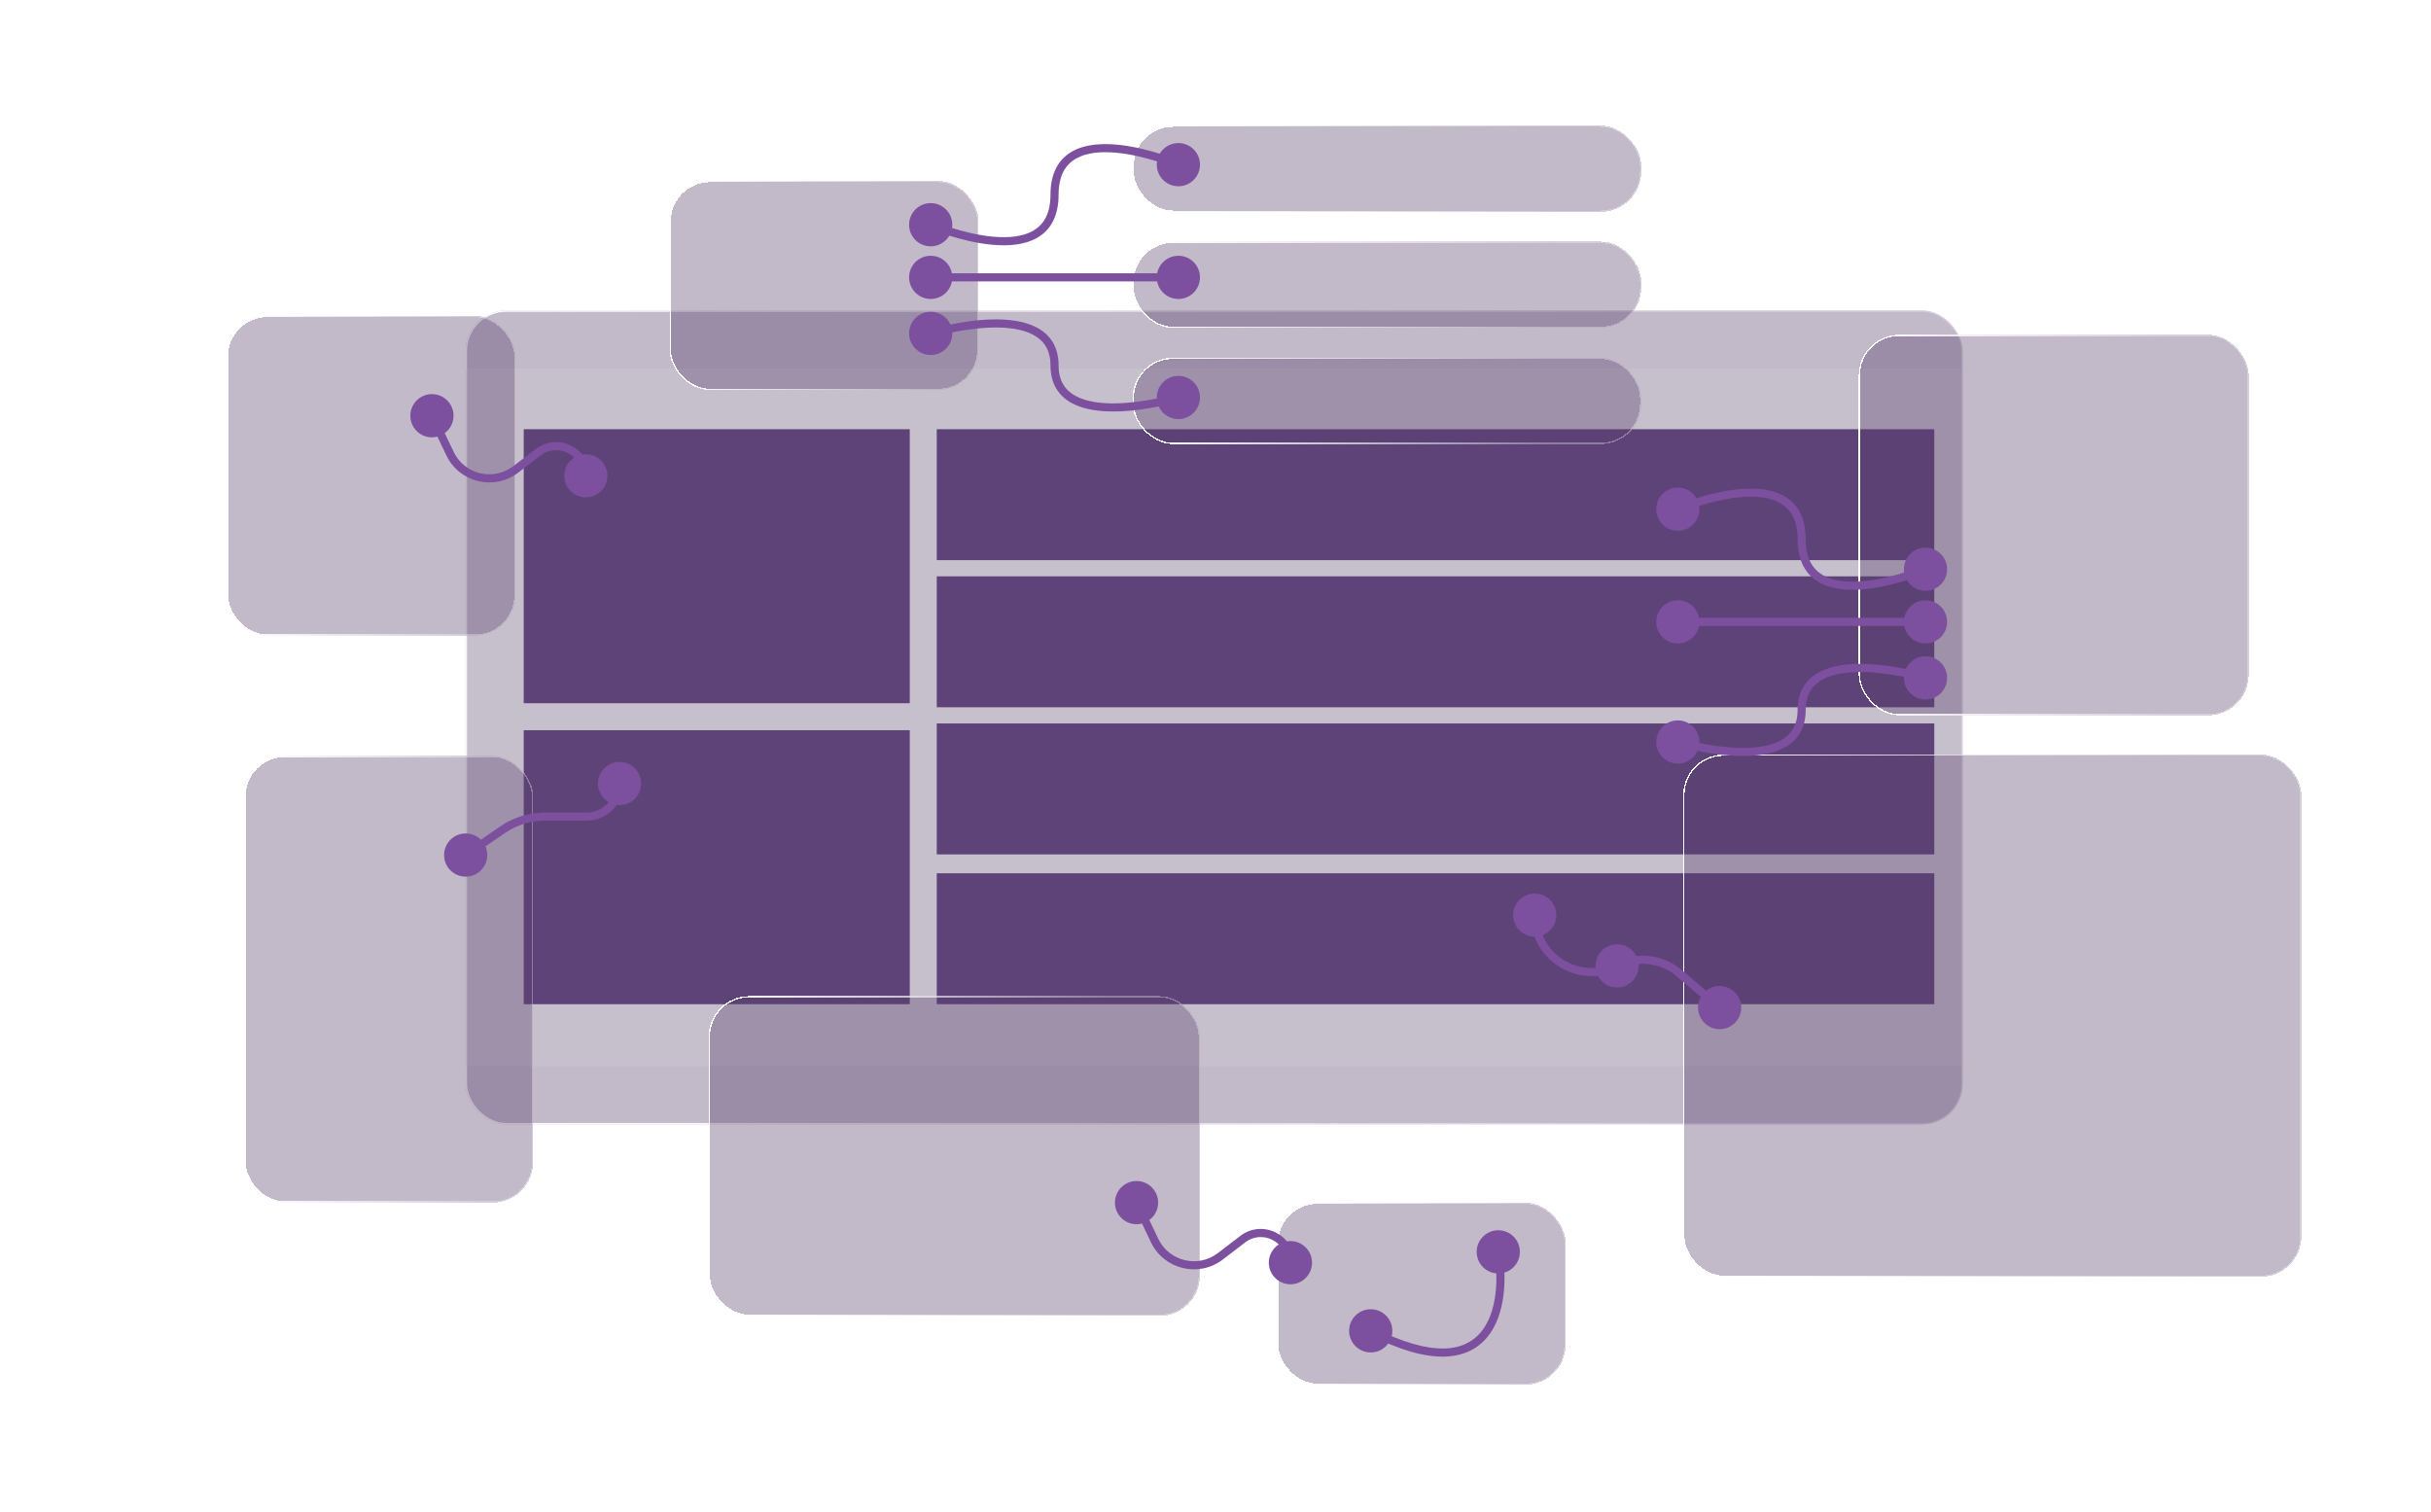 <svg width="1801" height="1120" viewBox="0 0 1801 1120" fill="none" xmlns="http://www.w3.org/2000/svg">
<g filter="url(#filter0_b_2_40)">
<rect x="345" y="230" width="1109" height="603" rx="30" fill="#59416C" fill-opacity="0.37"/>
<rect x="345.5" y="230.5" width="1108" height="602" rx="29.5" stroke="url(#paint0_linear_2_40)"/>
</g>
<rect x="345" y="273" width="1109" height="517" fill="#D9D9D9" fill-opacity="0.22"/>
<g filter="url(#filter1_d_2_40)">
<rect x="684" y="308" width="739" height="97" fill="#2E0952" fill-opacity="0.68"/>
<rect x="684" y="417" width="739" height="97" fill="#2E0952" fill-opacity="0.68"/>
<rect x="684" y="526" width="739" height="97" fill="#2E0952" fill-opacity="0.68"/>
<rect x="684" y="637" width="739" height="97" fill="#2E0952" fill-opacity="0.68"/>
<rect x="378" y="308" width="286" height="203" fill="#2E0952" fill-opacity="0.68"/>
<rect x="378" y="531" width="286" height="203" fill="#2E0952" fill-opacity="0.68"/>
</g>
<g filter="url(#filter2_bd_2_40)">
<rect x="164" y="230" width="214" height="237" rx="30" fill="#59416C" fill-opacity="0.37" shape-rendering="crispEdges"/>
<rect x="164.5" y="230.5" width="213" height="236" rx="29.5" stroke="url(#paint1_linear_2_40)" shape-rendering="crispEdges"/>
</g>
<g filter="url(#filter3_bd_2_40)">
<rect x="492" y="130" width="229" height="155" rx="30" fill="#59416C" fill-opacity="0.37" shape-rendering="crispEdges"/>
<rect x="492.5" y="130.5" width="228" height="154" rx="29.5" stroke="url(#paint2_linear_2_40)" shape-rendering="crispEdges"/>
</g>
<g filter="url(#filter4_bd_2_40)">
<rect x="835" y="89" width="377" height="64" rx="30" fill="#59416C" fill-opacity="0.37" shape-rendering="crispEdges"/>
<rect x="835.5" y="89.5" width="376" height="63" rx="29.5" stroke="url(#paint3_linear_2_40)" shape-rendering="crispEdges"/>
</g>
<g filter="url(#filter5_bd_2_40)">
<rect x="835" y="175" width="377" height="64" rx="30" fill="#59416C" fill-opacity="0.37" shape-rendering="crispEdges"/>
<rect x="835.5" y="175.5" width="376" height="63" rx="29.5" stroke="url(#paint4_linear_2_40)" shape-rendering="crispEdges"/>
</g>
<g filter="url(#filter6_bd_2_40)">
<rect x="835" y="261" width="377" height="64" rx="30" fill="#59416C" fill-opacity="0.37" shape-rendering="crispEdges"/>
<rect x="835.5" y="261.5" width="376" height="63" rx="29.5" stroke="url(#paint5_linear_2_40)" shape-rendering="crispEdges"/>
</g>
<g filter="url(#filter7_bd_2_40)">
<rect x="1373" y="244" width="289" height="282" rx="30" fill="#59416C" fill-opacity="0.37" shape-rendering="crispEdges"/>
<rect x="1373.5" y="244.5" width="288" height="281" rx="29.5" stroke="url(#paint6_linear_2_40)" shape-rendering="crispEdges"/>
</g>
<g filter="url(#filter8_bd_2_40)">
<rect x="1243" y="555" width="458" height="387" rx="30" fill="#59416C" fill-opacity="0.37" shape-rendering="crispEdges"/>
<rect x="1243.5" y="555.5" width="457" height="386" rx="29.5" stroke="url(#paint7_linear_2_40)" shape-rendering="crispEdges"/>
</g>
<g filter="url(#filter9_bd_2_40)">
<rect x="942" y="887" width="214" height="135" rx="30" fill="#59416C" fill-opacity="0.37" shape-rendering="crispEdges"/>
<rect x="942.5" y="887.5" width="213" height="134" rx="29.5" stroke="url(#paint8_linear_2_40)" shape-rendering="crispEdges"/>
</g>
<g filter="url(#filter10_bd_2_40)">
<rect x="521" y="734" width="364" height="237" rx="30" fill="#59416C" fill-opacity="0.37" shape-rendering="crispEdges"/>
<rect x="521.5" y="734.5" width="363" height="236" rx="29.5" stroke="url(#paint9_linear_2_40)" shape-rendering="crispEdges"/>
</g>
<g filter="url(#filter11_bd_2_40)">
<rect x="177" y="556" width="214" height="331" rx="30" fill="#59416C" fill-opacity="0.37" shape-rendering="crispEdges"/>
<rect x="177.5" y="556.5" width="213" height="330" rx="29.5" stroke="url(#paint10_linear_2_40)" shape-rendering="crispEdges"/>
</g>
<path d="M304 308C304 316.837 311.163 324 320 324C328.837 324 336 316.837 336 308C336 299.163 328.837 292 320 292C311.163 292 304 299.163 304 308ZM418 352.5C418 361.337 425.163 368.5 434 368.5C442.837 368.5 450 361.337 450 352.5C450 343.663 442.837 336.5 434 336.5C425.163 336.5 418 343.663 418 352.5ZM333.364 336.043L336.073 334.753L333.364 336.043ZM382.113 347.77L380.288 345.388L382.113 347.77ZM317.292 309.291L330.656 337.334L336.073 334.753L322.708 306.709L317.292 309.291ZM383.938 350.151L400.506 337.452L396.856 332.69L380.288 345.388L383.938 350.151ZM400.506 337.452C412.979 327.892 431 336.785 431 352.5H437C437 331.811 413.276 320.104 396.856 332.69L400.506 337.452ZM330.656 337.334C340.302 357.575 366.142 363.791 383.938 350.151L380.288 345.388C365.52 356.708 344.077 351.55 336.073 334.753L330.656 337.334Z" fill="#7C4F9F"/>
<path d="M329 633.5C329 642.337 336.163 649.5 345 649.5C353.837 649.5 361 642.337 361 633.5C361 624.663 353.837 617.5 345 617.5C336.163 617.5 329 624.663 329 633.5ZM443 580.5C443 589.337 450.163 596.5 459 596.5C467.837 596.5 475 589.337 475 580.5C475 571.663 467.837 564.5 459 564.5C450.163 564.5 443 571.663 443 580.5ZM346.698 635.973L374.045 617.193L370.648 612.247L343.302 631.027L346.698 635.973ZM403.67 608H434.5V602H403.67V608ZM434.5 608C449.688 608 462 595.688 462 580.5H456C456 592.374 446.374 602 434.5 602V608ZM374.045 617.193C382.764 611.205 393.093 608 403.67 608V602C391.88 602 380.367 605.573 370.648 612.247L374.045 617.193Z" fill="#7C4F9F"/>
<path d="M1121 678C1121 686.837 1128.16 694 1137 694C1145.84 694 1153 686.837 1153 678C1153 669.163 1145.84 662 1137 662C1128.16 662 1121 669.163 1121 678ZM1258 746.5C1258 755.337 1265.16 762.5 1274 762.5C1282.84 762.5 1290 755.337 1290 746.5C1290 737.663 1282.84 730.5 1274 730.5C1265.16 730.5 1258 737.663 1258 746.5ZM1182.03 715.632C1182.03 724.468 1189.19 731.632 1198.03 731.632C1206.86 731.632 1214.03 724.468 1214.03 715.632C1214.03 706.795 1206.86 699.632 1198.03 699.632C1189.19 699.632 1182.03 706.795 1182.03 715.632ZM1242.35 723.444L1272.05 748.783L1275.95 744.217L1246.24 718.879L1242.35 723.444ZM1199.38 718.309C1213.43 711.203 1230.37 713.228 1242.35 723.444L1246.24 718.879C1232.42 707.093 1212.88 704.758 1196.67 712.955L1199.38 718.309ZM1134 678C1134 711.566 1169.41 733.471 1199.38 718.309L1196.67 712.955C1170.71 726.087 1140 707.12 1140 678H1134Z" fill="#7C4F9F"/>
<path d="M826 891C826 899.837 833.163 907 842 907C850.837 907 858 899.837 858 891C858 882.163 850.837 875 842 875C833.163 875 826 882.163 826 891ZM940 935.5C940 944.337 947.163 951.5 956 951.5C964.837 951.5 972 944.337 972 935.5C972 926.663 964.837 919.5 956 919.5C947.163 919.5 940 926.663 940 935.5ZM855.364 919.043L858.073 917.753L855.364 919.043ZM904.113 930.77L902.288 928.388L904.113 930.77ZM839.292 892.291L852.656 920.334L858.073 917.753L844.708 889.709L839.292 892.291ZM905.938 933.151L922.506 920.452L918.856 915.69L902.288 928.388L905.938 933.151ZM922.506 920.452C934.979 910.892 953 919.785 953 935.5H959C959 914.811 935.276 903.104 918.856 915.69L922.506 920.452ZM852.656 920.334C862.302 940.575 888.142 946.791 905.938 933.151L902.288 928.388C887.52 939.708 866.077 934.55 858.073 917.753L852.656 920.334Z" fill="#7C4F9F"/>
<path d="M1094 927.5C1094 936.337 1101.16 943.5 1110 943.5C1118.84 943.5 1126 936.337 1126 927.5C1126 918.663 1118.84 911.5 1110 911.5C1101.16 911.5 1094 918.663 1094 927.5ZM999.5 986C999.5 994.837 1006.66 1002 1015.5 1002C1024.34 1002 1031.5 994.837 1031.5 986C1031.5 977.163 1024.34 970 1015.5 970C1006.66 970 999.5 977.163 999.5 986ZM1107.04 927.993C1108.63 937.513 1109.21 948.667 1107.83 959.287C1106.44 969.937 1103.11 979.797 1097.09 987.001C1091.16 994.097 1082.42 998.859 1069.6 999.088C1056.65 999.319 1039.44 994.914 1016.87 983.331L1014.13 988.669C1037.16 1000.49 1055.38 1005.34 1069.71 1005.09C1084.17 1004.83 1094.58 999.353 1101.69 990.849C1108.71 982.453 1112.31 971.351 1113.78 960.063C1115.25 948.746 1114.62 936.987 1112.96 927.007L1107.04 927.993Z" fill="#7C4F9F"/>
<path d="M673.5 166.5C673.5 175.337 680.663 182.5 689.5 182.5C698.337 182.5 705.5 175.337 705.5 166.5C705.5 157.663 698.337 150.5 689.5 150.5C680.663 150.5 673.5 157.663 673.5 166.5ZM857 122C857 130.837 864.163 138 873 138C881.837 138 889 130.837 889 122C889 113.163 881.837 106 873 106C864.163 106 857 113.163 857 122ZM673.5 205.5C673.5 214.337 680.663 221.5 689.5 221.5C698.337 221.5 705.5 214.337 705.5 205.5C705.5 196.663 698.337 189.5 689.5 189.5C680.663 189.5 673.5 196.663 673.5 205.5ZM857 205.5C857 214.337 864.163 221.5 873 221.5C881.837 221.5 889 214.337 889 205.5C889 196.663 881.837 189.5 873 189.5C864.163 189.5 857 196.663 857 205.5ZM673.5 247C673.5 255.837 680.663 263 689.5 263C698.337 263 705.5 255.837 705.5 247C705.5 238.163 698.337 231 689.5 231C680.663 231 673.5 238.163 673.5 247ZM857 294.5C857 303.337 864.163 310.5 873 310.5C881.837 310.5 889 303.337 889 294.5C889 285.663 881.837 278.5 873 278.5C864.163 278.5 857 285.663 857 294.5ZM689.5 247C690.361 249.874 690.361 249.874 690.361 249.874C690.361 249.874 690.362 249.874 690.363 249.873C690.364 249.873 690.368 249.872 690.372 249.87C690.381 249.868 690.396 249.863 690.416 249.857C690.456 249.846 690.518 249.827 690.601 249.803C690.766 249.755 691.015 249.684 691.342 249.592C691.997 249.408 692.963 249.143 694.197 248.822C696.665 248.181 700.199 247.319 704.443 246.442C712.949 244.684 724.22 242.885 735.436 242.656C746.728 242.425 757.573 243.798 765.492 248.06C769.404 250.165 772.554 252.948 774.74 256.566C776.924 260.182 778.25 264.804 778.25 270.75H784.25C784.25 263.883 782.709 258.154 779.875 253.464C777.044 248.777 773.026 245.3 768.336 242.776C759.052 237.78 746.959 236.419 735.314 236.657C723.592 236.896 711.926 238.769 703.229 240.566C698.871 241.466 695.237 242.352 692.688 243.015C691.413 243.346 690.408 243.622 689.719 243.816C689.374 243.913 689.108 243.989 688.926 244.042C688.835 244.068 688.765 244.089 688.717 244.103C688.693 244.11 688.674 244.116 688.661 244.12C688.655 244.122 688.65 244.123 688.646 244.124C688.644 244.125 688.642 244.125 688.641 244.126C688.64 244.126 688.639 244.126 689.5 247ZM778.25 270.75C778.25 277.617 779.791 283.346 782.625 288.036C785.456 292.723 789.474 296.2 794.164 298.724C803.448 303.72 815.541 305.081 827.186 304.843C838.908 304.604 850.574 302.731 859.271 300.934C863.629 300.034 867.263 299.147 869.812 298.485C871.087 298.154 872.092 297.878 872.781 297.684C873.126 297.587 873.392 297.511 873.574 297.458C873.665 297.432 873.735 297.411 873.783 297.397C873.807 297.39 873.826 297.384 873.839 297.38C873.845 297.378 873.85 297.377 873.854 297.376C873.856 297.375 873.858 297.375 873.859 297.374C873.86 297.374 873.861 297.374 873 294.5C872.139 291.626 872.139 291.626 872.139 291.626C872.139 291.626 872.138 291.626 872.137 291.627C872.136 291.627 872.132 291.628 872.128 291.63C872.119 291.632 872.104 291.637 872.084 291.643C872.044 291.654 871.982 291.673 871.899 291.697C871.734 291.745 871.485 291.816 871.158 291.908C870.503 292.092 869.537 292.357 868.303 292.678C865.835 293.319 862.301 294.181 858.057 295.058C849.551 296.816 838.28 298.615 827.064 298.844C815.772 299.075 804.927 297.702 797.008 293.44C793.096 291.335 789.946 288.552 787.76 284.934C785.576 281.318 784.25 276.696 784.25 270.75H778.25ZM689.5 208.5H781.25V202.5H689.5V208.5ZM781.25 208.5H873V202.5H781.25V208.5ZM689.5 166.5C688.326 169.261 688.328 169.261 688.329 169.262C688.33 169.262 688.332 169.263 688.334 169.264C688.337 169.266 688.343 169.268 688.349 169.271C688.362 169.276 688.381 169.284 688.405 169.294C688.454 169.314 688.524 169.344 688.615 169.382C688.797 169.457 689.064 169.567 689.409 169.706C690.1 169.984 691.107 170.381 692.383 170.863C694.935 171.826 698.574 173.13 702.938 174.499C711.642 177.231 723.337 180.257 735.102 181.331C746.783 182.398 759.006 181.586 768.412 176.166C778.105 170.58 784.25 160.434 784.25 144.25H778.25C778.25 158.691 772.926 166.639 765.416 170.967C757.619 175.461 746.905 176.384 735.648 175.356C724.475 174.336 713.233 171.441 704.734 168.774C700.497 167.445 696.967 166.18 694.502 165.249C693.269 164.784 692.304 164.403 691.651 164.14C691.325 164.009 691.076 163.907 690.911 163.838C690.829 163.804 690.768 163.779 690.728 163.762C690.708 163.753 690.693 163.747 690.684 163.744C690.68 163.742 690.676 163.74 690.675 163.74C690.674 163.739 690.674 163.739 690.673 163.739C690.673 163.739 690.674 163.739 689.5 166.5ZM784.25 144.25C784.25 129.809 789.574 121.861 797.084 117.533C804.881 113.039 815.595 112.116 826.852 113.144C838.025 114.164 849.267 117.059 857.766 119.726C862.003 121.055 865.533 122.32 867.998 123.251C869.231 123.716 870.196 124.097 870.849 124.36C871.175 124.491 871.424 124.593 871.589 124.662C871.671 124.696 871.732 124.721 871.772 124.738C871.792 124.746 871.807 124.753 871.816 124.756C871.82 124.758 871.824 124.76 871.825 124.76C871.826 124.761 871.826 124.761 871.827 124.761C871.827 124.761 871.826 124.761 873 122C874.174 119.239 874.172 119.239 874.171 119.238C874.17 119.238 874.168 119.237 874.166 119.236C874.163 119.234 874.157 119.232 874.151 119.229C874.138 119.224 874.119 119.216 874.095 119.206C874.046 119.185 873.976 119.156 873.885 119.118C873.703 119.043 873.436 118.933 873.091 118.794C872.4 118.516 871.393 118.119 870.117 117.637C867.565 116.674 863.926 115.37 859.562 114.001C850.858 111.269 839.163 108.243 827.398 107.169C815.717 106.102 803.494 106.914 794.088 112.334C784.395 117.92 778.25 128.066 778.25 144.25H784.25Z" fill="#7C4F9F"/>
<path d="M1442.5 421.737C1442.5 430.573 1435.34 437.737 1426.5 437.737C1417.66 437.737 1410.5 430.573 1410.5 421.737C1410.5 412.9 1417.66 405.737 1426.5 405.737C1435.34 405.737 1442.5 412.9 1442.5 421.737ZM1259 377.237C1259 386.073 1251.84 393.237 1243 393.237C1234.16 393.237 1227 386.073 1227 377.237C1227 368.4 1234.16 361.237 1243 361.237C1251.84 361.237 1259 368.4 1259 377.237ZM1442.5 460.737C1442.5 469.573 1435.34 476.737 1426.5 476.737C1417.66 476.737 1410.5 469.573 1410.5 460.737C1410.5 451.9 1417.66 444.737 1426.5 444.737C1435.34 444.737 1442.5 451.9 1442.5 460.737ZM1259 460.737C1259 469.573 1251.84 476.737 1243 476.737C1234.16 476.737 1227 469.573 1227 460.737C1227 451.9 1234.16 444.737 1243 444.737C1251.84 444.737 1259 451.9 1259 460.737ZM1442.5 502.237C1442.5 511.073 1435.34 518.237 1426.5 518.237C1417.66 518.237 1410.5 511.073 1410.5 502.237C1410.5 493.4 1417.66 486.237 1426.5 486.237C1435.34 486.237 1442.5 493.4 1442.5 502.237ZM1259 549.737C1259 558.573 1251.84 565.737 1243 565.737C1234.16 565.737 1227 558.573 1227 549.737C1227 540.9 1234.16 533.737 1243 533.737C1251.84 533.737 1259 540.9 1259 549.737ZM1426.5 502.237C1425.64 505.11 1425.64 505.11 1425.64 505.11C1425.64 505.11 1425.64 505.11 1425.64 505.11C1425.64 505.109 1425.63 505.108 1425.63 505.107C1425.62 505.104 1425.6 505.1 1425.58 505.094C1425.54 505.082 1425.48 505.064 1425.4 505.04C1425.23 504.992 1424.98 504.92 1424.66 504.828C1424 504.644 1423.04 504.379 1421.8 504.059C1419.33 503.417 1415.8 502.555 1411.56 501.679C1403.05 499.921 1391.78 498.122 1380.56 497.892C1369.27 497.662 1358.43 499.035 1350.51 503.296C1346.6 505.401 1343.45 508.184 1341.26 511.803C1339.08 515.419 1337.75 520.041 1337.75 525.987H1331.75C1331.75 519.12 1333.29 513.39 1336.12 508.701C1338.96 504.014 1342.97 500.537 1347.66 498.013C1356.95 493.017 1369.04 491.656 1380.69 491.894C1392.41 492.133 1404.07 494.006 1412.77 495.803C1417.13 496.703 1420.76 497.589 1423.31 498.252C1424.59 498.583 1425.59 498.858 1426.28 499.052C1426.63 499.149 1426.89 499.226 1427.07 499.279C1427.17 499.305 1427.24 499.326 1427.28 499.34C1427.31 499.347 1427.33 499.352 1427.34 499.356C1427.35 499.358 1427.35 499.36 1427.35 499.361C1427.36 499.361 1427.36 499.362 1427.36 499.362C1427.36 499.363 1427.36 499.363 1426.5 502.237ZM1337.75 525.987C1337.75 532.853 1336.21 538.583 1333.38 543.273C1330.54 547.96 1326.53 551.436 1321.84 553.96C1312.55 558.957 1300.46 560.318 1288.81 560.08C1277.09 559.84 1265.43 557.968 1256.73 556.171C1252.37 555.27 1248.74 554.384 1246.19 553.722C1244.91 553.391 1243.91 553.115 1243.22 552.921C1242.87 552.824 1242.61 552.748 1242.43 552.695C1242.33 552.668 1242.26 552.648 1242.22 552.634C1242.19 552.626 1242.17 552.621 1242.16 552.617C1242.15 552.615 1242.15 552.614 1242.15 552.612C1242.14 552.612 1242.14 552.611 1242.14 552.611C1242.14 552.611 1242.14 552.61 1243 549.737C1243.86 546.863 1243.86 546.863 1243.86 546.863C1243.86 546.863 1243.86 546.863 1243.86 546.863C1243.86 546.864 1243.87 546.865 1243.87 546.866C1243.88 546.869 1243.9 546.873 1243.92 546.879C1243.96 546.891 1244.02 546.909 1244.1 546.933C1244.27 546.981 1244.52 547.053 1244.84 547.145C1245.5 547.329 1246.46 547.594 1247.7 547.915C1250.17 548.556 1253.7 549.418 1257.94 550.295C1266.45 552.052 1277.72 553.852 1288.94 554.081C1300.23 554.312 1311.07 552.939 1318.99 548.677C1322.9 546.572 1326.05 543.789 1328.24 540.17C1330.42 536.554 1331.75 531.932 1331.75 525.987H1337.75ZM1426.5 463.737H1334.75V457.737H1426.5V463.737ZM1334.75 463.737H1243V457.737H1334.75V463.737ZM1426.5 421.737C1427.67 424.498 1427.67 424.498 1427.67 424.499C1427.67 424.499 1427.67 424.5 1427.67 424.501C1427.66 424.502 1427.66 424.504 1427.65 424.507C1427.64 424.513 1427.62 424.521 1427.59 424.531C1427.55 424.551 1427.48 424.58 1427.39 424.618C1427.2 424.694 1426.94 424.803 1426.59 424.942C1425.9 425.221 1424.89 425.618 1423.62 426.1C1421.06 427.063 1417.43 428.366 1413.06 429.736C1404.36 432.467 1392.66 435.494 1380.9 436.568C1369.22 437.634 1356.99 436.823 1347.59 431.402C1337.9 425.816 1331.75 415.671 1331.75 399.487H1337.75C1337.75 413.927 1343.07 421.876 1350.58 426.204C1358.38 430.697 1369.1 431.62 1380.35 430.593C1391.52 429.573 1402.77 426.678 1411.27 424.011C1415.5 422.681 1419.03 421.416 1421.5 420.486C1422.73 420.021 1423.7 419.64 1424.35 419.377C1424.68 419.245 1424.92 419.143 1425.09 419.075C1425.17 419.041 1425.23 419.015 1425.27 418.999C1425.29 418.99 1425.31 418.984 1425.32 418.98C1425.32 418.978 1425.32 418.977 1425.33 418.976C1425.33 418.976 1425.33 418.976 1425.33 418.976C1425.33 418.976 1425.33 418.976 1426.5 421.737ZM1331.75 399.487C1331.75 385.046 1326.43 377.098 1318.92 372.77C1311.12 368.276 1300.4 367.353 1289.15 368.381C1277.98 369.4 1266.73 372.295 1258.23 374.962C1254 376.292 1250.47 377.557 1248 378.487C1246.77 378.952 1245.8 379.333 1245.15 379.596C1244.82 379.728 1244.58 379.83 1244.41 379.898C1244.33 379.932 1244.27 379.958 1244.23 379.975C1244.21 379.983 1244.19 379.989 1244.18 379.993C1244.18 379.995 1244.18 379.996 1244.17 379.997C1244.17 379.997 1244.17 379.998 1244.17 379.998C1244.17 379.998 1244.17 379.998 1243 377.237C1241.83 374.476 1241.83 374.475 1241.83 374.475C1241.83 374.474 1241.83 374.473 1241.83 374.473C1241.84 374.471 1241.84 374.469 1241.85 374.466C1241.86 374.46 1241.88 374.453 1241.91 374.442C1241.95 374.422 1242.02 374.393 1242.11 374.355C1242.3 374.28 1242.56 374.17 1242.91 374.031C1243.6 373.753 1244.61 373.356 1245.88 372.874C1248.44 371.911 1252.07 370.607 1256.44 369.238C1265.14 366.506 1276.84 363.479 1288.6 362.405C1300.28 361.339 1312.51 362.15 1321.91 367.571C1331.6 373.157 1337.75 383.302 1337.75 399.487H1331.75Z" fill="#7C4F9F"/>
<defs>
<filter id="filter0_b_2_40" x="325" y="210" width="1149" height="643" filterUnits="userSpaceOnUse" color-interpolation-filters="sRGB">
<feFlood flood-opacity="0" result="BackgroundImageFix"/>
<feGaussianBlur in="BackgroundImageFix" stdDeviation="10"/>
<feComposite in2="SourceAlpha" operator="in" result="effect1_backgroundBlur_2_40"/>
<feBlend mode="normal" in="SourceGraphic" in2="effect1_backgroundBlur_2_40" result="shape"/>
</filter>
<filter id="filter1_d_2_40" x="368" y="298" width="1085" height="466" filterUnits="userSpaceOnUse" color-interpolation-filters="sRGB">
<feFlood flood-opacity="0" result="BackgroundImageFix"/>
<feColorMatrix in="SourceAlpha" type="matrix" values="0 0 0 0 0 0 0 0 0 0 0 0 0 0 0 0 0 0 127 0" result="hardAlpha"/>
<feOffset dx="10" dy="10"/>
<feGaussianBlur stdDeviation="10"/>
<feComposite in2="hardAlpha" operator="out"/>
<feColorMatrix type="matrix" values="0 0 0 0 0 0 0 0 0 0 0 0 0 0 0 0 0 0 0.25 0"/>
<feBlend mode="normal" in2="BackgroundImageFix" result="effect1_dropShadow_2_40"/>
<feBlend mode="normal" in="SourceGraphic" in2="effect1_dropShadow_2_40" result="shape"/>
</filter>
<filter id="filter2_bd_2_40" x="144" y="210" width="258" height="281" filterUnits="userSpaceOnUse" color-interpolation-filters="sRGB">
<feFlood flood-opacity="0" result="BackgroundImageFix"/>
<feGaussianBlur in="BackgroundImageFix" stdDeviation="10"/>
<feComposite in2="SourceAlpha" operator="in" result="effect1_backgroundBlur_2_40"/>
<feColorMatrix in="SourceAlpha" type="matrix" values="0 0 0 0 0 0 0 0 0 0 0 0 0 0 0 0 0 0 127 0" result="hardAlpha"/>
<feOffset dx="4" dy="4"/>
<feGaussianBlur stdDeviation="10"/>
<feComposite in2="hardAlpha" operator="out"/>
<feColorMatrix type="matrix" values="0 0 0 0 0 0 0 0 0 0 0 0 0 0 0 0 0 0 0.25 0"/>
<feBlend mode="normal" in2="effect1_backgroundBlur_2_40" result="effect2_dropShadow_2_40"/>
<feBlend mode="normal" in="SourceGraphic" in2="effect2_dropShadow_2_40" result="shape"/>
</filter>
<filter id="filter3_bd_2_40" x="472" y="110" width="273" height="199" filterUnits="userSpaceOnUse" color-interpolation-filters="sRGB">
<feFlood flood-opacity="0" result="BackgroundImageFix"/>
<feGaussianBlur in="BackgroundImageFix" stdDeviation="10"/>
<feComposite in2="SourceAlpha" operator="in" result="effect1_backgroundBlur_2_40"/>
<feColorMatrix in="SourceAlpha" type="matrix" values="0 0 0 0 0 0 0 0 0 0 0 0 0 0 0 0 0 0 127 0" result="hardAlpha"/>
<feOffset dx="4" dy="4"/>
<feGaussianBlur stdDeviation="10"/>
<feComposite in2="hardAlpha" operator="out"/>
<feColorMatrix type="matrix" values="0 0 0 0 0 0 0 0 0 0 0 0 0 0 0 0 0 0 0.25 0"/>
<feBlend mode="normal" in2="effect1_backgroundBlur_2_40" result="effect2_dropShadow_2_40"/>
<feBlend mode="normal" in="SourceGraphic" in2="effect2_dropShadow_2_40" result="shape"/>
</filter>
<filter id="filter4_bd_2_40" x="815" y="69" width="421" height="108" filterUnits="userSpaceOnUse" color-interpolation-filters="sRGB">
<feFlood flood-opacity="0" result="BackgroundImageFix"/>
<feGaussianBlur in="BackgroundImageFix" stdDeviation="10"/>
<feComposite in2="SourceAlpha" operator="in" result="effect1_backgroundBlur_2_40"/>
<feColorMatrix in="SourceAlpha" type="matrix" values="0 0 0 0 0 0 0 0 0 0 0 0 0 0 0 0 0 0 127 0" result="hardAlpha"/>
<feOffset dx="4" dy="4"/>
<feGaussianBlur stdDeviation="10"/>
<feComposite in2="hardAlpha" operator="out"/>
<feColorMatrix type="matrix" values="0 0 0 0 0 0 0 0 0 0 0 0 0 0 0 0 0 0 0.25 0"/>
<feBlend mode="normal" in2="effect1_backgroundBlur_2_40" result="effect2_dropShadow_2_40"/>
<feBlend mode="normal" in="SourceGraphic" in2="effect2_dropShadow_2_40" result="shape"/>
</filter>
<filter id="filter5_bd_2_40" x="815" y="155" width="421" height="108" filterUnits="userSpaceOnUse" color-interpolation-filters="sRGB">
<feFlood flood-opacity="0" result="BackgroundImageFix"/>
<feGaussianBlur in="BackgroundImageFix" stdDeviation="10"/>
<feComposite in2="SourceAlpha" operator="in" result="effect1_backgroundBlur_2_40"/>
<feColorMatrix in="SourceAlpha" type="matrix" values="0 0 0 0 0 0 0 0 0 0 0 0 0 0 0 0 0 0 127 0" result="hardAlpha"/>
<feOffset dx="4" dy="4"/>
<feGaussianBlur stdDeviation="10"/>
<feComposite in2="hardAlpha" operator="out"/>
<feColorMatrix type="matrix" values="0 0 0 0 0 0 0 0 0 0 0 0 0 0 0 0 0 0 0.25 0"/>
<feBlend mode="normal" in2="effect1_backgroundBlur_2_40" result="effect2_dropShadow_2_40"/>
<feBlend mode="normal" in="SourceGraphic" in2="effect2_dropShadow_2_40" result="shape"/>
</filter>
<filter id="filter6_bd_2_40" x="815" y="241" width="421" height="108" filterUnits="userSpaceOnUse" color-interpolation-filters="sRGB">
<feFlood flood-opacity="0" result="BackgroundImageFix"/>
<feGaussianBlur in="BackgroundImageFix" stdDeviation="10"/>
<feComposite in2="SourceAlpha" operator="in" result="effect1_backgroundBlur_2_40"/>
<feColorMatrix in="SourceAlpha" type="matrix" values="0 0 0 0 0 0 0 0 0 0 0 0 0 0 0 0 0 0 127 0" result="hardAlpha"/>
<feOffset dx="4" dy="4"/>
<feGaussianBlur stdDeviation="10"/>
<feComposite in2="hardAlpha" operator="out"/>
<feColorMatrix type="matrix" values="0 0 0 0 0 0 0 0 0 0 0 0 0 0 0 0 0 0 0.25 0"/>
<feBlend mode="normal" in2="effect1_backgroundBlur_2_40" result="effect2_dropShadow_2_40"/>
<feBlend mode="normal" in="SourceGraphic" in2="effect2_dropShadow_2_40" result="shape"/>
</filter>
<filter id="filter7_bd_2_40" x="1353" y="224" width="333" height="326" filterUnits="userSpaceOnUse" color-interpolation-filters="sRGB">
<feFlood flood-opacity="0" result="BackgroundImageFix"/>
<feGaussianBlur in="BackgroundImageFix" stdDeviation="10"/>
<feComposite in2="SourceAlpha" operator="in" result="effect1_backgroundBlur_2_40"/>
<feColorMatrix in="SourceAlpha" type="matrix" values="0 0 0 0 0 0 0 0 0 0 0 0 0 0 0 0 0 0 127 0" result="hardAlpha"/>
<feOffset dx="4" dy="4"/>
<feGaussianBlur stdDeviation="10"/>
<feComposite in2="hardAlpha" operator="out"/>
<feColorMatrix type="matrix" values="0 0 0 0 0 0 0 0 0 0 0 0 0 0 0 0 0 0 0.25 0"/>
<feBlend mode="normal" in2="effect1_backgroundBlur_2_40" result="effect2_dropShadow_2_40"/>
<feBlend mode="normal" in="SourceGraphic" in2="effect2_dropShadow_2_40" result="shape"/>
</filter>
<filter id="filter8_bd_2_40" x="1223" y="535" width="502" height="431" filterUnits="userSpaceOnUse" color-interpolation-filters="sRGB">
<feFlood flood-opacity="0" result="BackgroundImageFix"/>
<feGaussianBlur in="BackgroundImageFix" stdDeviation="10"/>
<feComposite in2="SourceAlpha" operator="in" result="effect1_backgroundBlur_2_40"/>
<feColorMatrix in="SourceAlpha" type="matrix" values="0 0 0 0 0 0 0 0 0 0 0 0 0 0 0 0 0 0 127 0" result="hardAlpha"/>
<feOffset dx="4" dy="4"/>
<feGaussianBlur stdDeviation="10"/>
<feComposite in2="hardAlpha" operator="out"/>
<feColorMatrix type="matrix" values="0 0 0 0 0 0 0 0 0 0 0 0 0 0 0 0 0 0 0.25 0"/>
<feBlend mode="normal" in2="effect1_backgroundBlur_2_40" result="effect2_dropShadow_2_40"/>
<feBlend mode="normal" in="SourceGraphic" in2="effect2_dropShadow_2_40" result="shape"/>
</filter>
<filter id="filter9_bd_2_40" x="922" y="867" width="258" height="179" filterUnits="userSpaceOnUse" color-interpolation-filters="sRGB">
<feFlood flood-opacity="0" result="BackgroundImageFix"/>
<feGaussianBlur in="BackgroundImageFix" stdDeviation="10"/>
<feComposite in2="SourceAlpha" operator="in" result="effect1_backgroundBlur_2_40"/>
<feColorMatrix in="SourceAlpha" type="matrix" values="0 0 0 0 0 0 0 0 0 0 0 0 0 0 0 0 0 0 127 0" result="hardAlpha"/>
<feOffset dx="4" dy="4"/>
<feGaussianBlur stdDeviation="10"/>
<feComposite in2="hardAlpha" operator="out"/>
<feColorMatrix type="matrix" values="0 0 0 0 0 0 0 0 0 0 0 0 0 0 0 0 0 0 0.25 0"/>
<feBlend mode="normal" in2="effect1_backgroundBlur_2_40" result="effect2_dropShadow_2_40"/>
<feBlend mode="normal" in="SourceGraphic" in2="effect2_dropShadow_2_40" result="shape"/>
</filter>
<filter id="filter10_bd_2_40" x="501" y="714" width="408" height="281" filterUnits="userSpaceOnUse" color-interpolation-filters="sRGB">
<feFlood flood-opacity="0" result="BackgroundImageFix"/>
<feGaussianBlur in="BackgroundImageFix" stdDeviation="10"/>
<feComposite in2="SourceAlpha" operator="in" result="effect1_backgroundBlur_2_40"/>
<feColorMatrix in="SourceAlpha" type="matrix" values="0 0 0 0 0 0 0 0 0 0 0 0 0 0 0 0 0 0 127 0" result="hardAlpha"/>
<feOffset dx="4" dy="4"/>
<feGaussianBlur stdDeviation="10"/>
<feComposite in2="hardAlpha" operator="out"/>
<feColorMatrix type="matrix" values="0 0 0 0 0 0 0 0 0 0 0 0 0 0 0 0 0 0 0.25 0"/>
<feBlend mode="normal" in2="effect1_backgroundBlur_2_40" result="effect2_dropShadow_2_40"/>
<feBlend mode="normal" in="SourceGraphic" in2="effect2_dropShadow_2_40" result="shape"/>
</filter>
<filter id="filter11_bd_2_40" x="157" y="536" width="258" height="375" filterUnits="userSpaceOnUse" color-interpolation-filters="sRGB">
<feFlood flood-opacity="0" result="BackgroundImageFix"/>
<feGaussianBlur in="BackgroundImageFix" stdDeviation="10"/>
<feComposite in2="SourceAlpha" operator="in" result="effect1_backgroundBlur_2_40"/>
<feColorMatrix in="SourceAlpha" type="matrix" values="0 0 0 0 0 0 0 0 0 0 0 0 0 0 0 0 0 0 127 0" result="hardAlpha"/>
<feOffset dx="4" dy="4"/>
<feGaussianBlur stdDeviation="10"/>
<feComposite in2="hardAlpha" operator="out"/>
<feColorMatrix type="matrix" values="0 0 0 0 0 0 0 0 0 0 0 0 0 0 0 0 0 0 0.25 0"/>
<feBlend mode="normal" in2="effect1_backgroundBlur_2_40" result="effect2_dropShadow_2_40"/>
<feBlend mode="normal" in="SourceGraphic" in2="effect2_dropShadow_2_40" result="shape"/>
</filter>
<linearGradient id="paint0_linear_2_40" x1="361.5" y1="531" x2="1256.5" y2="531" gradientUnits="userSpaceOnUse">
<stop stop-color="white"/>
<stop offset="1" stop-color="white" stop-opacity="0.31"/>
</linearGradient>
<linearGradient id="paint1_linear_2_40" x1="167.184" y1="348.303" x2="339.889" y2="348.303" gradientUnits="userSpaceOnUse">
<stop stop-color="white"/>
<stop offset="1" stop-color="white" stop-opacity="0.31"/>
</linearGradient>
<linearGradient id="paint2_linear_2_40" x1="495.407" y1="207.371" x2="680.218" y2="207.371" gradientUnits="userSpaceOnUse">
<stop stop-color="white"/>
<stop offset="1" stop-color="white" stop-opacity="0.31"/>
</linearGradient>
<linearGradient id="paint3_linear_2_40" x1="840.609" y1="120.947" x2="1144.86" y2="120.947" gradientUnits="userSpaceOnUse">
<stop stop-color="white"/>
<stop offset="1" stop-color="white" stop-opacity="0.31"/>
</linearGradient>
<linearGradient id="paint4_linear_2_40" x1="840.609" y1="206.947" x2="1144.86" y2="206.947" gradientUnits="userSpaceOnUse">
<stop stop-color="white"/>
<stop offset="1" stop-color="white" stop-opacity="0.31"/>
</linearGradient>
<linearGradient id="paint5_linear_2_40" x1="840.609" y1="292.947" x2="1144.86" y2="292.947" gradientUnits="userSpaceOnUse">
<stop stop-color="white"/>
<stop offset="1" stop-color="white" stop-opacity="0.31"/>
</linearGradient>
<linearGradient id="paint6_linear_2_40" x1="1377.3" y1="384.766" x2="1610.53" y2="384.766" gradientUnits="userSpaceOnUse">
<stop stop-color="white"/>
<stop offset="1" stop-color="white" stop-opacity="0.31"/>
</linearGradient>
<linearGradient id="paint7_linear_2_40" x1="1249.81" y1="748.179" x2="1619.44" y2="748.179" gradientUnits="userSpaceOnUse">
<stop stop-color="white"/>
<stop offset="1" stop-color="white" stop-opacity="0.31"/>
</linearGradient>
<linearGradient id="paint8_linear_2_40" x1="945.184" y1="954.388" x2="1117.89" y2="954.388" gradientUnits="userSpaceOnUse">
<stop stop-color="white"/>
<stop offset="1" stop-color="white" stop-opacity="0.31"/>
</linearGradient>
<linearGradient id="paint9_linear_2_40" x1="526.416" y1="852.303" x2="820.176" y2="852.303" gradientUnits="userSpaceOnUse">
<stop stop-color="white"/>
<stop offset="1" stop-color="white" stop-opacity="0.31"/>
</linearGradient>
<linearGradient id="paint10_linear_2_40" x1="180.184" y1="721.226" x2="352.889" y2="721.226" gradientUnits="userSpaceOnUse">
<stop stop-color="white"/>
<stop offset="1" stop-color="white" stop-opacity="0.31"/>
</linearGradient>
</defs>
</svg>
